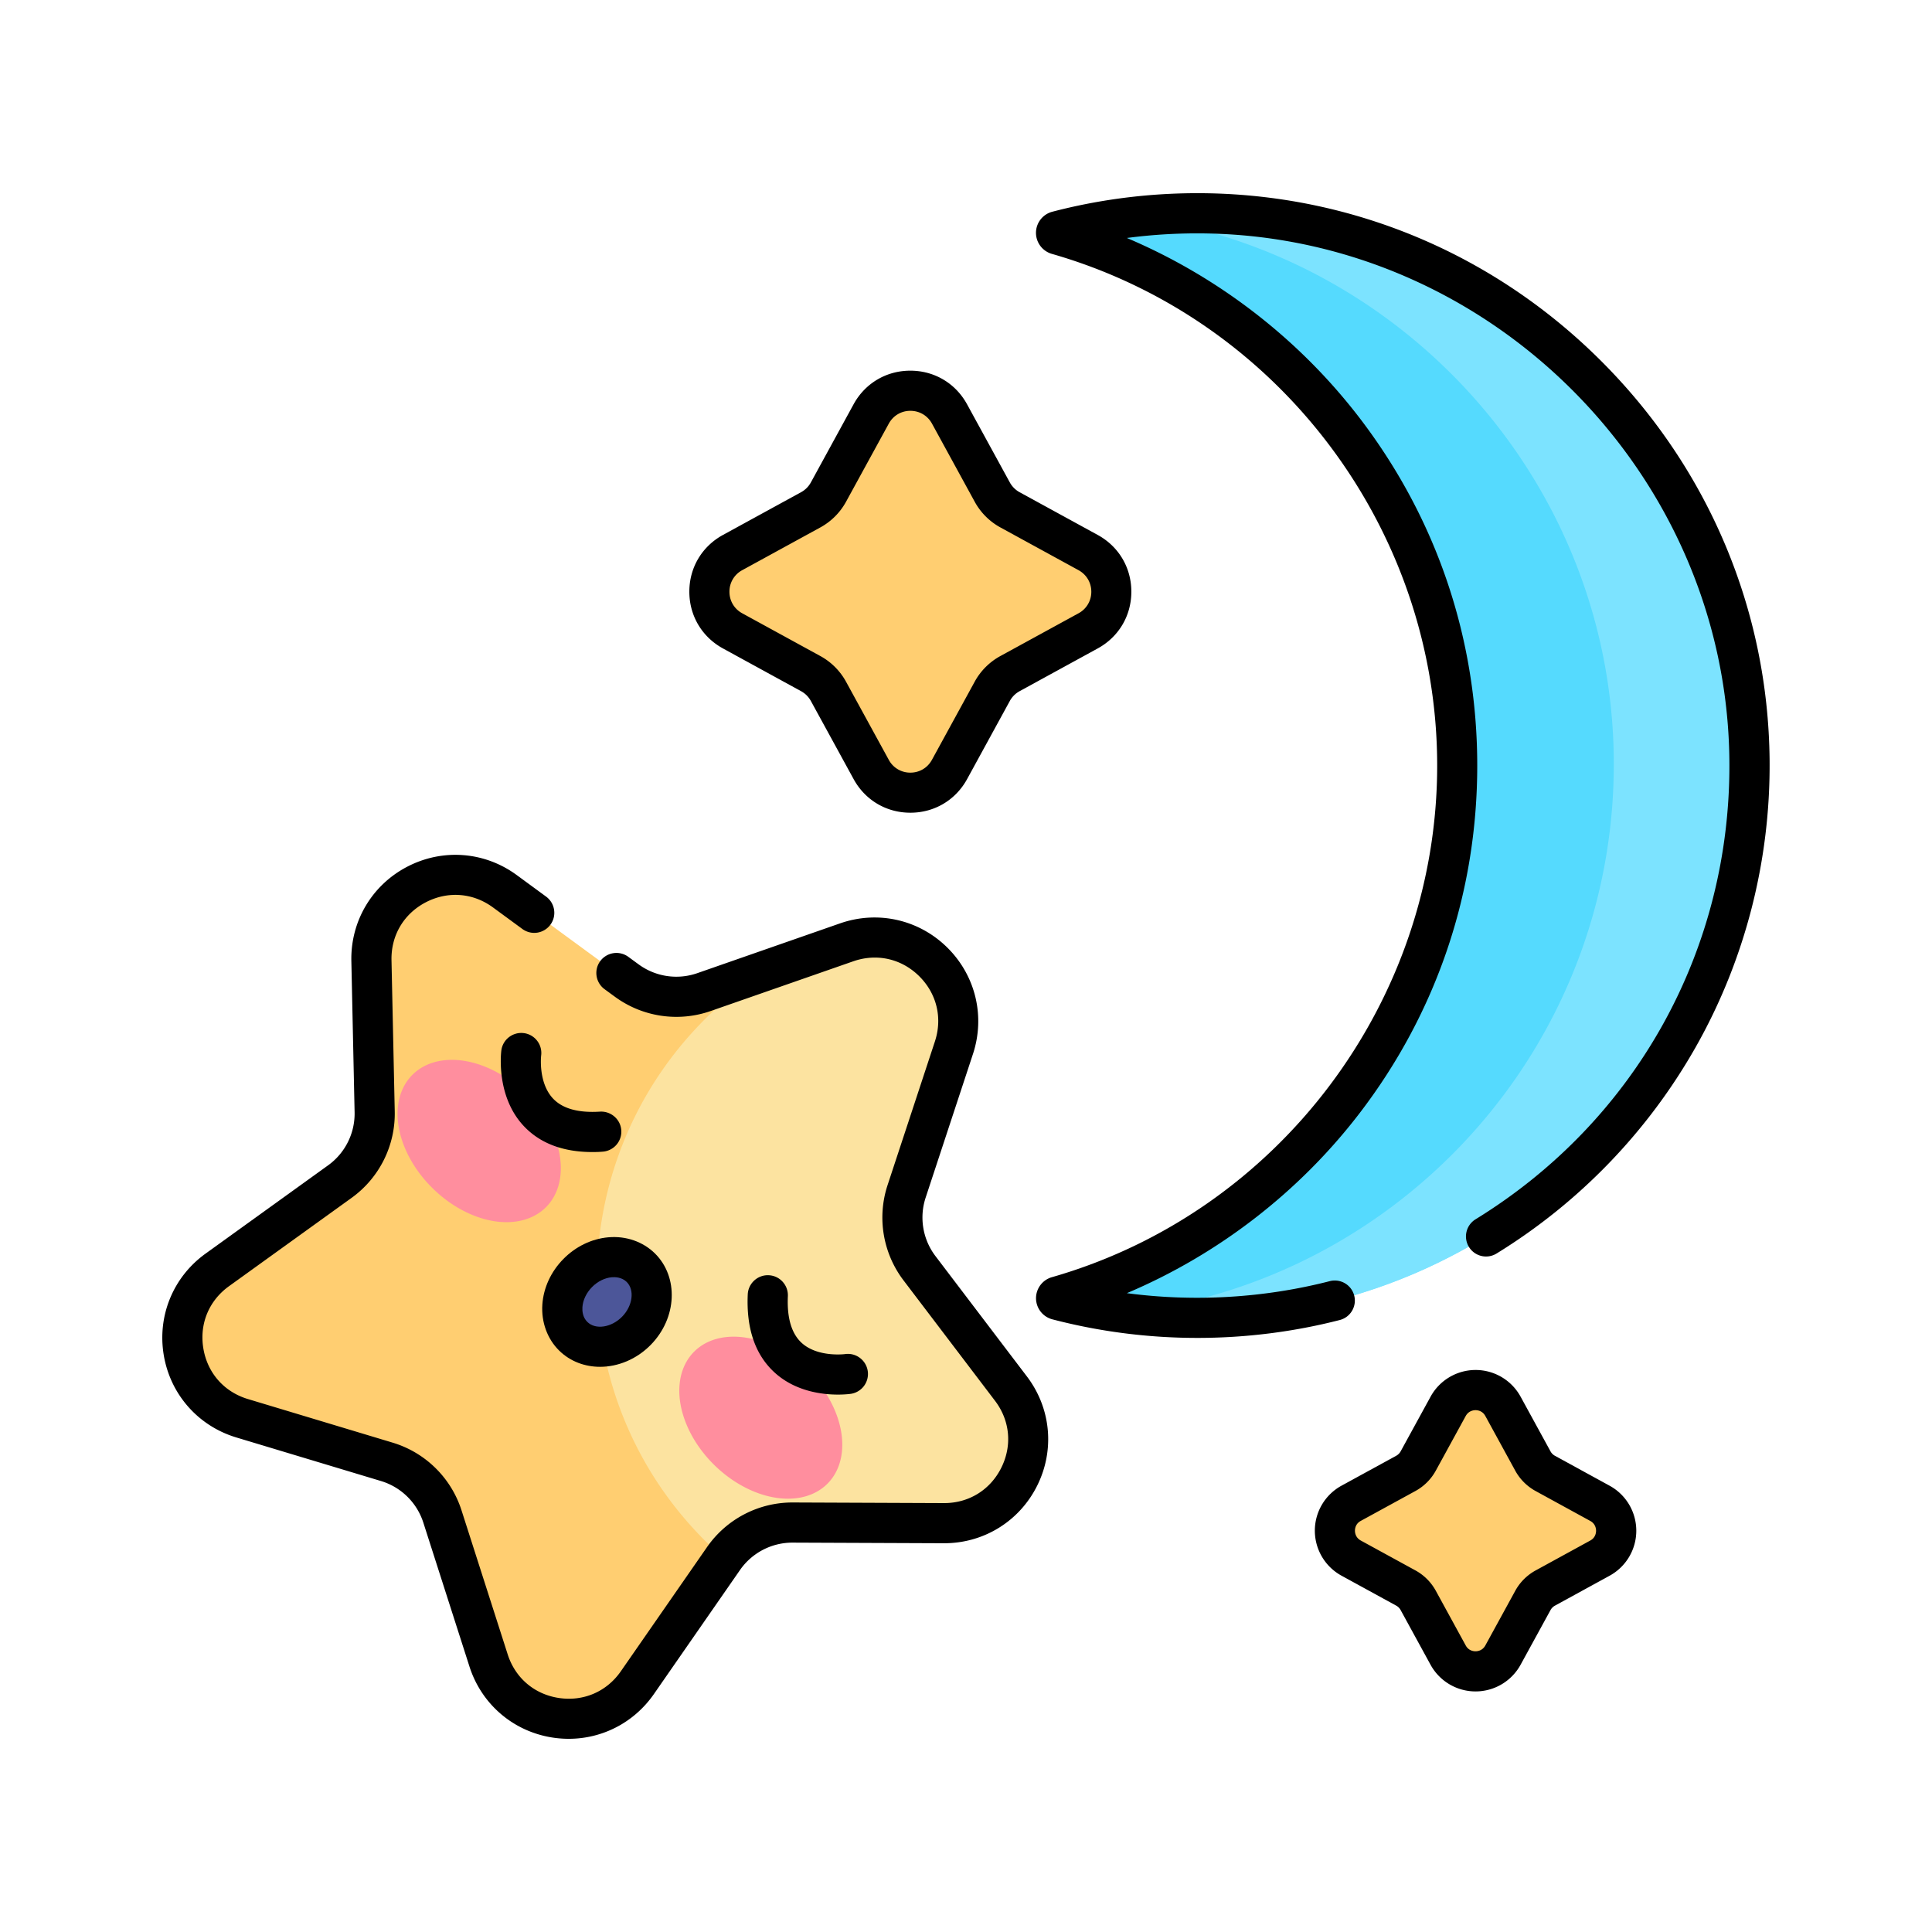 <svg class="prefix__icon" width="200" height="200" viewBox="0 0 1024 1024" xmlns="http://www.w3.org/2000/svg"><path d="M640.205 113.09c-27.607-.511-54.354 2.806-79.77 9.442-.921.246-.921 1.556 0 1.823 122.389 35.061 211.948 147.763 211.948 281.415 0 133.653-89.58 246.354-211.948 281.416-.921.266-.921 1.577 0 1.823 23.675 6.185 48.538 9.502 74.158 9.502 162.673 0 294.36-132.69 292.7-295.751-1.577-157.573-129.556-286.7-287.088-289.67z" fill="#7CE3FF"/><path d="M640.205 113.09a295.26 295.26 0 00-38.482 1.803c141.783 19.128 252.109 140.84 253.583 287.068 1.536 151.92-112.68 277.463-259.85 293.908a293.416 293.416 0 0039.117 2.622c162.672 0 294.359-132.69 292.7-295.752-1.557-157.552-129.536-286.679-287.068-289.648z" fill="#7CE3FF"/><path d="M855.327 401.961c-1.475-146.207-111.8-267.94-253.584-287.068a291.882 291.882 0 00-41.287 7.639c-.922.246-.922 1.556 0 1.823 122.388 35.061 211.947 147.763 211.947 281.415 0 133.653-89.58 246.354-211.947 281.416-.922.266-.922 1.577 0 1.823a291.625 291.625 0 0035.02 6.88c147.17-16.465 261.387-142.007 259.85-293.928z" fill="#55DAFE"/><path d="M634.593 709.12c-25.989 0-51.835-3.318-76.84-9.85a11.598 11.598 0 01-8.643-11.04 11.62 11.62 0 018.376-11.284c120.259-34.447 204.247-145.982 204.247-271.196 0-125.215-83.988-236.729-204.247-271.196a11.633 11.633 0 01-8.397-11.285 11.58 11.58 0 018.643-11.039c26.87-7.024 54.722-10.301 82.637-9.789 78.97 1.495 153.333 33.444 209.387 90.01 56.054 56.545 87.368 131.194 88.167 210.186.532 53.391-12.964 106.004-39.076 152.187A305.15 305.15 0 01793.21 664.392a10.64 10.64 0 01-14.643-3.482 10.662 10.662 0 013.481-14.643c85.259-52.408 135.578-143.422 134.554-243.405-1.536-151.06-125.645-276.275-276.664-279.122a285.447 285.447 0 00-42.68 2.396c48.332 20.46 91.32 53.556 123.432 95.499 40.735 53.248 62.28 116.92 62.28 184.135s-21.525 130.888-62.28 184.136c-32.092 41.943-75.08 75.039-123.433 95.498 35.82 4.752 72.766 2.56 107.561-6.37 5.694-1.453 11.49 1.967 12.944 7.66 1.454 5.694-1.967 11.49-7.66 12.944-24.474 6.287-49.91 9.482-75.51 9.482z"/><path d="M503.276 219.402l22.65 41.39a23.593 23.593 0 009.4 9.4l41.39 22.652c16.405 8.97 16.405 32.542 0 41.512l-41.39 22.651a23.593 23.593 0 00-9.4 9.4l-22.65 41.39c-8.97 16.405-32.543 16.405-41.513 0l-22.651-41.39a23.593 23.593 0 00-9.4-9.4l-41.39-22.65c-16.405-8.97-16.405-32.543 0-41.513l41.39-22.651a23.593 23.593 0 009.4-9.4l22.65-41.39c8.97-16.405 32.543-16.405 41.514 0z" fill="#FFCE71"/><path d="M482.509 430.756c-12.739 0-23.982-6.677-30.085-17.838l-22.651-41.39a13.005 13.005 0 00-5.182-5.182l-41.39-22.65c-11.161-6.104-17.838-17.368-17.838-30.086 0-12.738 6.677-23.982 17.838-30.085l41.39-22.65a13.005 13.005 0 005.182-5.182l22.63-41.39c6.103-11.162 17.367-17.838 30.085-17.838 12.739 0 23.982 6.676 30.085 17.838l22.651 41.39a13.085 13.085 0 005.161 5.181l41.41 22.651c11.162 6.103 17.839 17.347 17.839 30.085 0 12.739-6.677 23.982-17.838 30.085l-41.39 22.651a13.005 13.005 0 00-5.182 5.182l-22.63 41.39c-6.103 11.161-17.347 17.838-30.085 17.838zm0-213.013c-4.833 0-9.093 2.54-11.428 6.78l-22.65 41.39a34.28 34.28 0 01-13.64 13.639l-41.39 22.65a12.86 12.86 0 00-6.78 11.429c0 4.833 2.54 9.113 6.78 11.428l41.39 22.65a34.279 34.279 0 0113.64 13.64l22.65 41.39a12.86 12.86 0 0011.428 6.78c4.833 0 9.113-2.54 11.428-6.78l22.65-41.39a34.15 34.15 0 0113.64-13.64l41.41-22.65a12.86 12.86 0 006.78-11.428c0-4.834-2.54-9.093-6.78-11.428l-41.41-22.651a34.228 34.228 0 01-13.619-13.64l-22.65-41.41c-2.336-4.24-6.616-6.759-11.45-6.759z"/><path d="M796.59 745.39l15.852 28.98a16.509 16.509 0 006.574 6.573l28.979 15.852c11.49 6.287 11.49 22.774 0 29.04l-28.98 15.852a16.509 16.509 0 00-6.573 6.574l-15.852 28.98c-6.287 11.489-22.774 11.489-29.04 0l-15.852-28.98a16.509 16.509 0 00-6.574-6.574l-28.98-15.851c-11.489-6.288-11.489-22.774 0-29.041l28.98-15.852a16.509 16.509 0 006.574-6.574l15.851-28.979c6.267-11.469 22.774-11.469 29.041 0z" fill="#FFCE71"/><path d="M782.07 896.492a27.206 27.206 0 01-23.86-14.152l-15.851-28.98a5.923 5.923 0 00-2.355-2.355l-28.959-15.851a27.206 27.206 0 01-14.152-23.86 27.182 27.182 0 0114.152-23.858l28.98-15.852a6.055 6.055 0 002.355-2.355l15.851-28.959a27.206 27.206 0 0123.86-14.152 27.182 27.182 0 0123.858 14.152l15.852 28.98a5.923 5.923 0 002.355 2.354l28.959 15.852c8.724 4.772 14.152 13.906 14.152 23.86s-5.428 19.087-14.152 23.858l-28.959 15.852a5.923 5.923 0 00-2.355 2.355l-15.852 28.959a27.238 27.238 0 01-23.88 14.152zm0-149.074c-1.045 0-3.666.307-5.202 3.072l-15.852 28.958a27.197 27.197 0 01-10.813 10.814l-28.98 15.851c-2.785 1.516-3.071 4.137-3.071 5.182 0 1.065.307 3.666 3.072 5.202l28.979 15.851a27.197 27.197 0 0110.813 10.814l15.852 28.979c1.515 2.785 4.137 3.072 5.181 3.072 1.065 0 3.666-.307 5.202-3.072l15.852-28.959a27.197 27.197 0 0110.813-10.813l28.959-15.852c2.785-1.515 3.072-4.137 3.072-5.202 0-1.044-.307-3.666-3.072-5.181l-28.959-15.852a27.197 27.197 0 01-10.813-10.813l-15.852-28.98c-1.515-2.764-4.116-3.071-5.181-3.071z"/><path d="M505.59 555.295l-25.068 76.083a44.485 44.485 0 006.82 40.796l48.456 63.775c22.282 29.327 1.27 71.475-35.574 71.332l-80.097-.328a44.413 44.413 0 00-36.68 19.108l-45.67 65.802c-21.013 30.27-67.584 23.306-78.828-11.776l-24.453-76.288a44.47 44.47 0 00-29.512-29l-76.697-23.101c-35.267-10.63-43.05-57.078-13.148-78.623l64.983-46.817a44.354 44.354 0 0018.452-37.007l-1.72-80.077c-.799-36.823 40.98-58.573 70.697-36.803l64.614 47.35a44.39 44.39 0 0040.899 6.103l75.632-26.378c34.816-12.145 68.424 20.869 56.894 55.849z" fill="#FFCE71"/><path d="M420.147 806.953l80.097.328c36.844.143 57.856-42.005 35.574-71.332l-48.455-63.775a44.427 44.427 0 01-6.82-40.796l25.067-76.083c11.53-34.98-22.077-67.994-56.852-55.87l-43.623 15.217a195.867 195.867 0 00-32.747 26.788c-75.633 76.964-74.547 200.663 2.416 276.295 2.888 2.827 5.837 5.51 8.848 8.131a44.315 44.315 0 0136.495-18.903z" fill="#FCE3A0"/><path d="M301.445 921.6c-2.744 0-5.509-.205-8.294-.614-20.89-3.113-37.868-17.552-44.319-37.663l-24.453-76.288a33.822 33.822 0 00-22.446-22.057l-76.698-23.102c-20.214-6.103-34.96-22.814-38.44-43.642s4.996-41.431 22.138-53.78l64.983-46.818a33.792 33.792 0 0014.029-28.16l-1.72-80.077c-.45-21.115 10.895-40.284 29.634-50.033 18.74-9.748 40.96-8.069 58 4.424l15.585 11.428c4.73 3.482 5.775 10.138 2.294 14.868a10.62 10.62 0 01-14.869 2.294l-15.585-11.428c-10.609-7.782-23.92-8.786-35.594-2.724-11.674 6.083-18.473 17.552-18.187 30.72l1.72 80.077a55.03 55.03 0 01-22.875 45.875l-64.984 46.818c-10.67 7.7-15.749 20.03-13.578 33.014 2.171 12.984 10.998 22.999 23.593 26.787l76.698 23.102a55.005 55.005 0 0136.557 35.942l24.453 76.288c4.014 12.534 14.172 21.177 27.197 23.122 12.984 1.925 25.252-3.338 32.768-14.152l45.67-65.802a55.101 55.101 0 0145.261-23.675h.226l80.097.328h.143c13.087 0 24.392-6.984 30.25-18.719 5.877-11.776 4.628-25.067-3.339-35.533l-48.456-63.774a55.063 55.063 0 01-8.458-50.565l25.068-76.084c4.116-12.492.962-25.456-8.418-34.693-9.38-9.216-22.405-12.124-34.836-7.803l-75.633 26.379a55.091 55.091 0 01-50.708-7.578l-5.489-4.014c-4.73-3.482-5.775-10.138-2.294-14.868a10.658 10.658 0 0114.869-2.294l5.488 4.014a33.792 33.792 0 0031.11 4.649l75.632-26.378c19.948-6.964 41.697-2.09 56.75 12.718 15.053 14.807 20.316 36.454 13.701 56.524l-25.067 76.084a33.788 33.788 0 005.202 31.027l48.455 63.775c12.78 16.814 14.869 38.993 5.448 57.897-9.38 18.841-28.262 30.515-49.295 30.515h-.225l-80.098-.328h-.123a33.83 33.83 0 00-27.77 14.52l-45.67 65.803c-10.446 15.011-27.219 23.654-45.098 23.654z"/><path d="M229.26 629.764a49.725 35.164 44.498 1049.291-50.163 49.725 35.164 44.498 10-49.292 50.163z" fill="#FF8E9E"/><path d="M314.02 610.611c-15.626 0-27.873-4.649-36.496-13.885-14.827-15.893-11.919-39.035-11.796-40.018.778-5.816 6.144-9.892 11.96-9.134 5.796.778 9.892 6.103 9.134 11.899-.04.389-1.577 14.438 6.329 22.814 5.017 5.305 13.373 7.64 24.862 6.902 5.817-.328 10.916 4.076 11.285 9.933a10.633 10.633 0 01-9.933 11.284c-1.802.164-3.604.205-5.345.205z"/><path d="M378.588 776.488a49.725 35.164 44.498 1049.292-50.164 49.725 35.164 44.498 10-49.292 50.164z" fill="#FF8E9E"/><path d="M444.109 739.164c-8.274 0-22.405-1.659-33.342-11.51-10.424-9.38-15.278-23.388-14.438-41.615.266-5.878 5.304-10.424 11.12-10.138 5.878.267 10.404 5.243 10.138 11.121-.532 11.55 1.966 19.907 7.414 24.822 8.479 7.639 22.65 5.878 22.794 5.857 5.796-.88 11.223 3.113 12.124 8.93a10.656 10.656 0 01-8.929 12.124c-.328.04-2.949.41-6.881.41z"/><path d="M303.867 708.216a21.832 25.518 44.498 1035.77-36.403 21.832 25.518 44.498 10-35.77 36.403z" fill="#4C5699"/><path d="M318.034 724.439c-8.028 0-15.77-2.826-21.647-8.581-6.308-6.206-9.565-15.135-8.93-24.474.615-8.847 4.567-17.408 11.12-24.064 6.555-6.676 15.033-10.752 23.88-11.53 9.299-.82 18.29 2.294 24.618 8.5 12.759 12.554 11.796 34.324-2.192 48.537-7.557 7.68-17.387 11.612-26.85 11.612zm11.674-26.542l7.577 7.455-7.577-7.455c5.652-5.755 6.758-14.193 2.437-18.453-2.58-2.519-6.042-2.621-7.865-2.478-3.748.328-7.577 2.233-10.526 5.243-2.95 3.01-4.813 6.882-5.059 10.63-.123 1.843.041 5.304 2.621 7.823 4.322 4.26 12.739 2.99 18.392-2.765z"/></svg>